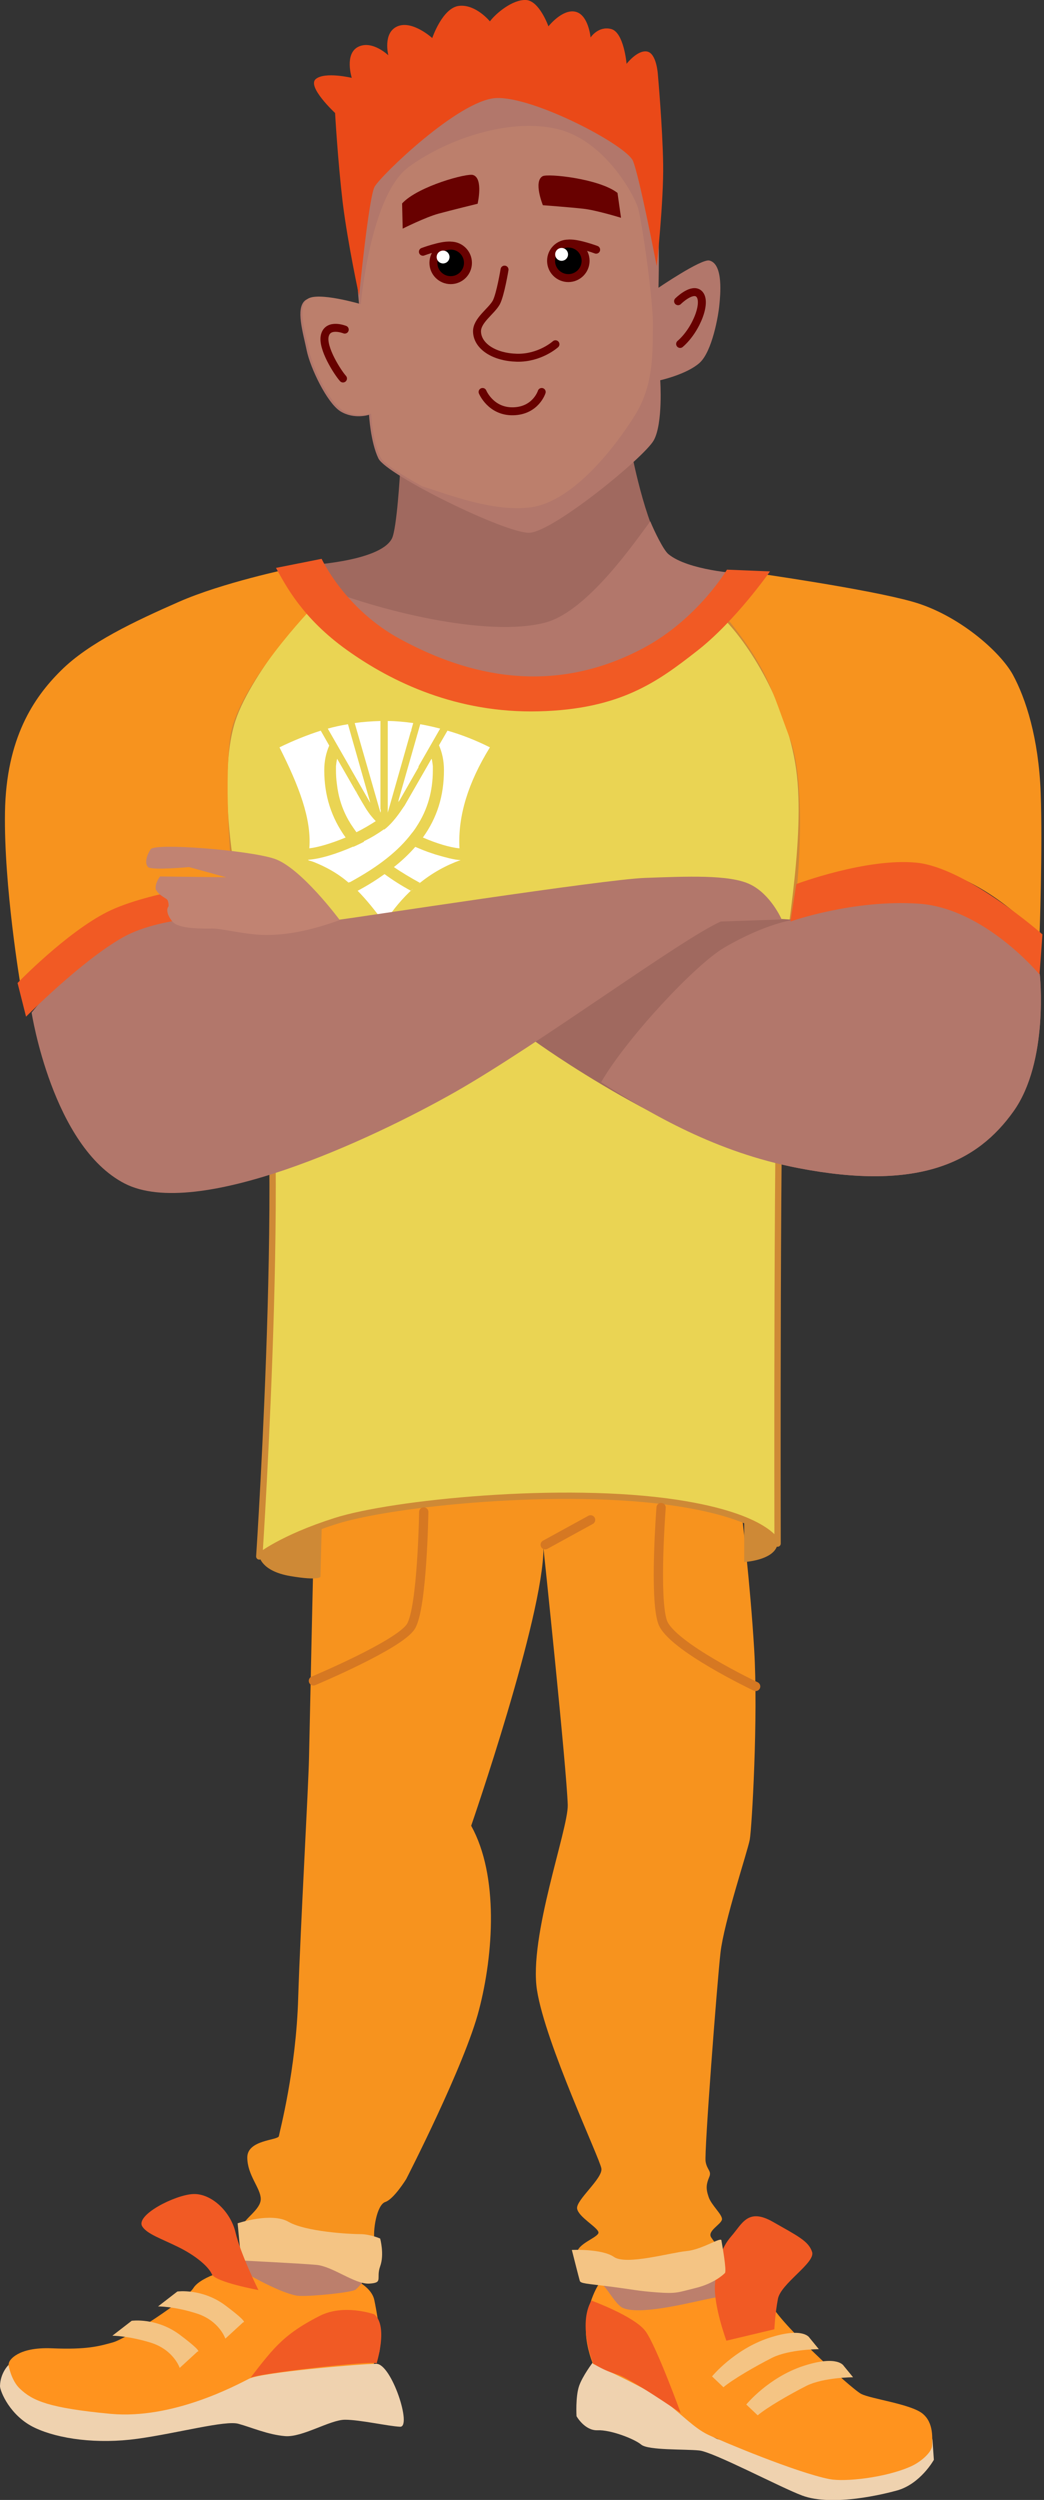 <svg width="330" height="790" viewBox="0 0 330 790" fill="none" xmlns="http://www.w3.org/2000/svg">
<rect x="0" y="0" width="330" height="790" fill="#333333" stroke="none"/>
<g clip-path="url(#clip0)">
<path d="M126.455 149.305C126.455 149.305 125.438 167.251 123.865 170.211C119.98 177.704 95.836 178.721 95.836 178.721C95.836 178.721 111.654 208.416 134.133 215.724C156.705 223.032 188.619 220.812 204.345 209.618C220.164 198.425 233.392 181.312 233.392 181.312C233.392 181.312 217.481 180.479 211.191 175.206C204.9 169.933 199.813 143.847 199.813 143.847L126.455 149.305Z" fill="#A0695F"/>
<path d="M211.283 175.114C209.711 173.819 206.843 167.898 205.548 164.753C201.015 170.766 185.937 192.967 172.616 196.667C154.022 201.755 118.315 192.597 100.369 185.104C106.937 194.447 120.165 211.098 134.318 215.631C156.89 222.939 188.804 220.719 204.53 209.526C220.349 198.333 233.577 181.219 233.577 181.219C233.577 181.219 217.574 180.294 211.283 175.114Z" fill="#B2776B"/>
<path d="M113.505 96.391C113.505 96.391 110.359 61.147 112.395 56.151C114.43 51.156 145.419 24.699 150.414 23.127C155.41 21.554 166.695 19.982 181.219 29.417C195.742 38.853 203.883 49.306 204.068 50.416C204.253 51.526 206.751 61.517 207.676 68.085C208.601 74.653 208.138 90.934 208.138 90.934C208.138 90.934 221.736 81.683 224.234 82.331C228.767 83.441 227.657 93.616 227.379 96.391C227.102 99.537 225.159 111.1 221.089 114.708C217.019 118.315 208.693 120.165 208.693 120.165C208.693 120.165 209.618 133.764 206.658 139.129C203.698 144.494 174.836 168.083 167.343 168.361C159.85 168.638 122.108 150.045 119.61 144.864C117.112 139.684 116.65 131.081 116.65 131.081C116.65 131.081 111.932 132.654 107.584 129.971C103.329 127.288 98.056 116.188 96.946 110.73C95.836 105.272 93.338 97.409 96.484 94.911C99.721 92.321 113.505 96.391 113.505 96.391Z" fill="#B2776B"/>
<path d="M167.805 160.313C181.311 158.463 194.632 140.979 200.738 131.173C206.935 121.183 206.195 110.452 206.38 103.144C206.565 95.374 202.958 70.12 201.663 65.679C200.275 61.239 190.839 44.033 175.853 40.703C160.96 37.28 141.441 43.848 129.231 52.728C117.02 61.609 114.06 96.114 114.06 96.114C114.06 96.114 100.276 92.043 97.131 94.541C93.986 97.039 96.484 104.902 97.594 110.36C98.704 115.817 103.884 126.826 108.232 129.601C112.487 132.284 117.297 130.711 117.297 130.711C117.297 130.711 117.76 139.314 120.257 144.494C121.183 146.344 126.548 149.86 133.393 153.652C141.904 156.335 156.057 161.885 167.805 160.313Z" fill="#BC7F6C"/>
<path d="M127.103 64.292L127.288 72.247C127.288 72.247 134.504 68.639 138.574 67.529C142.644 66.419 150.97 64.384 150.97 64.384C150.97 64.384 152.82 56.429 149.582 55.319C147.917 54.579 132.098 58.834 127.103 64.292Z" fill="#680100"/>
<path d="M195.187 60.961L196.298 68.825C196.298 68.825 188.527 66.419 184.364 65.957C180.202 65.494 171.598 64.847 171.598 64.847C171.598 64.847 168.546 57.354 171.506 55.689C173.079 54.764 189.36 56.429 195.187 60.961Z" fill="#680100"/>
<path d="M142.459 88.528C145.473 88.528 147.917 86.085 147.917 83.071C147.917 80.056 145.473 77.613 142.459 77.613C139.445 77.613 137.001 80.056 137.001 83.071C137.001 86.085 139.445 88.528 142.459 88.528Z" fill="black" stroke="#680100" stroke-width="2.515" stroke-miterlimit="10" stroke-linecap="round" stroke-linejoin="round"/>
<path d="M133.671 79.555C133.671 79.555 139.406 77.427 142.089 77.612Z" fill="black"/>
<path d="M133.671 79.555C133.671 79.555 139.406 77.427 142.089 77.612" stroke="#680100" stroke-width="2.515" stroke-miterlimit="10" stroke-linecap="round" stroke-linejoin="round"/>
<path d="M179.646 87.881C182.661 87.881 185.104 85.438 185.104 82.423C185.104 79.409 182.661 76.965 179.646 76.965C176.632 76.965 174.188 79.409 174.188 82.423C174.188 85.438 176.632 87.881 179.646 87.881Z" fill="black" stroke="#680100" stroke-width="2.515" stroke-miterlimit="10" stroke-linecap="round" stroke-linejoin="round"/>
<path d="M188.435 78.908C188.435 78.908 182.699 76.78 180.017 76.965Z" fill="black"/>
<path d="M188.435 78.908C188.435 78.908 182.699 76.78 180.017 76.965" stroke="#680100" stroke-width="2.515" stroke-miterlimit="10" stroke-linecap="round" stroke-linejoin="round"/>
<path d="M159.48 85.198C159.48 85.198 158.185 93.061 156.89 95.559C155.317 98.427 150.6 101.294 150.785 104.902C150.97 109.342 156.057 112.857 163.365 113.043C170.673 113.228 175.576 108.787 175.576 108.787" stroke="#680100" stroke-width="2.515" stroke-miterlimit="10" stroke-linecap="round" stroke-linejoin="round"/>
<path d="M152.542 123.866C152.542 123.866 155.132 130.156 162.255 129.971C169.378 129.786 171.228 123.866 171.228 123.866" stroke="#680100" stroke-width="2.515" stroke-miterlimit="10" stroke-linecap="round" stroke-linejoin="round"/>
<path d="M108.972 104.162C108.972 104.162 103.699 102.034 102.682 106.012C101.664 109.897 106.752 117.76 108.417 119.61" stroke="#680100" stroke-width="2.515" stroke-miterlimit="10" stroke-linecap="round" stroke-linejoin="round"/>
<path d="M214.336 95.189C214.336 95.189 218.314 91.211 220.626 92.599C223.864 94.634 220.256 104.162 214.983 108.695" stroke="#680100" stroke-width="2.515" stroke-miterlimit="10" stroke-linecap="round" stroke-linejoin="round"/>
<path d="M113.505 93.431C113.505 93.431 116.558 62.349 118.408 59.019C120.258 55.596 144.864 31.73 156.705 30.99C168.546 30.342 198.055 45.883 200.09 50.879C202.125 55.781 207.583 84.088 207.583 84.088C207.583 84.088 209.803 63.552 209.618 51.896C209.433 40.148 207.953 23.589 207.953 23.589C207.953 23.589 207.583 16.836 204.531 16.281C201.478 15.726 198.055 20.166 198.055 20.166C198.055 20.166 197.223 10.176 193.152 9.158C189.082 8.141 186.677 11.841 186.677 11.841C186.677 11.841 186.029 4.626 181.867 3.7C177.704 2.775 173.356 8.326 173.356 8.326C173.356 8.326 170.488 0.185 166.233 0C161.978 -0.185 156.705 4.255 154.855 6.753C154.855 6.753 150.415 1.295 145.142 1.85C139.869 2.405 136.631 12.026 136.631 12.026C136.631 12.026 130.341 6.291 125.623 8.326C120.905 10.361 122.755 17.484 122.755 17.484C122.755 17.484 117.668 12.581 113.227 14.801C108.787 17.021 111.192 24.607 111.192 24.607C111.192 24.607 102.682 22.572 99.814 24.977C96.946 27.382 105.919 35.708 105.919 35.708C105.919 35.708 106.752 50.601 108.325 64.014C109.99 77.335 113.505 93.431 113.505 93.431Z" fill="#EA4918"/>
<path d="M99.259 483.436C99.259 483.436 97.871 545.415 97.686 555.128C97.501 564.841 95.003 608.041 94.263 631.168C93.616 654.202 88.343 673.72 88.158 675.015C87.973 676.403 78.167 676.126 78.167 681.768C78.167 687.411 82.423 691.482 82.423 694.904C82.423 698.327 76.965 701.195 76.317 703.97C75.67 706.652 76.132 714.33 76.132 714.33C76.132 714.33 91.951 715.256 99.166 715.441C106.382 715.626 111.192 721.361 115.91 720.436C120.628 719.511 119.055 711.37 118.407 708.225C117.76 705.08 119.055 696.662 121.83 695.829C124.513 694.904 128.398 688.614 128.398 688.614C128.398 688.614 146.992 652.444 151.432 635.053C155.965 617.662 157.722 592.778 148.934 576.959C148.934 576.959 171.783 510.91 171.783 489.171C171.783 489.171 179.091 558.551 179.461 570.391C179.646 578.069 167.065 612.019 169.748 628.948C172.431 645.876 189.637 682.138 190.099 685.284C190.562 688.429 181.959 695.274 182.421 697.957C182.884 700.64 188.989 703.877 189.174 705.45C189.359 707.022 182.144 709.058 182.421 712.203C182.699 715.348 188.989 720.806 191.487 722.193C193.985 723.581 201.015 722.193 202.588 723.304C204.16 724.414 210.913 724.876 214.799 723.766C218.684 722.656 229.044 719.511 229.507 716.273C229.969 713.128 226.084 709.058 224.789 707.023C223.494 704.987 227.934 702.952 228.212 701.38C228.397 699.807 224.789 696.847 223.957 694.164C223.032 691.482 223.309 690.094 224.142 688.059C225.067 686.024 223.494 685.839 223.032 683.064C222.569 680.288 226.639 626.727 227.749 617.014C228.859 607.301 236.352 584.915 237 581.307C237.647 577.699 239.683 542.64 238.388 521.178C237.092 499.717 234.502 478.903 234.502 478.903L203.698 467.155L110.082 474.185L99.259 483.436Z" fill="#F7931E"/>
<path d="M81.96 491.761C81.96 491.761 82.515 496.479 91.766 498.052C101.016 499.624 101.294 498.237 101.294 498.237L101.756 480.106L87.51 483.991L81.96 491.761Z" fill="#CE8936"/>
<path d="M235.242 477.793C235.242 478.903 235.242 493.611 235.242 493.611C235.242 493.611 244.03 493.149 245.603 488.616C247.268 484.083 235.242 477.793 235.242 477.793Z" fill="#CE8936"/>
<path d="M99.259 188.805C99.259 188.805 77.335 213.041 72.987 229.045C68.547 244.956 70.767 275.668 81.313 309.617C91.858 343.567 81.96 491.854 81.96 491.854C81.96 491.854 88.898 486.118 106.012 480.661C123.958 474.925 177.889 469.467 213.874 474.925C243.013 479.366 245.788 487.784 245.788 487.784C245.788 487.784 245.418 336.444 247.176 317.758C248.841 299.072 255.316 267.527 252.911 245.141C250.506 222.754 237 201.756 228.49 193.893C228.49 193.893 199.628 222.014 169.471 220.719C139.314 219.332 114.892 205.086 99.259 188.805Z" fill="#EAD453" stroke="#CE8936" stroke-width="2" stroke-miterlimit="10" stroke-linecap="round" stroke-linejoin="round"/>
<path d="M68.454 281.125C68.454 281.125 46.716 282.791 34.227 289.636C21.647 296.389 6.476 311.282 6.476 311.282C6.476 311.282 1.203 280.108 1.573 256.704C1.943 233.3 10.638 220.442 19.241 211.931C28.029 203.143 42.645 196.298 56.521 190.192C70.397 184.087 91.766 179.646 91.766 179.646L99.259 191.487C99.259 191.487 74.745 216.649 72.71 233.3C70.675 249.951 73.357 277.425 73.357 277.425L68.454 281.125Z" fill="#F7931E"/>
<path d="M228.582 193.893L238.388 181.034C238.388 181.034 274.372 186.122 288.618 190.192C302.864 194.263 316.093 205.826 320.163 213.226C324.233 220.719 328.303 233.207 328.951 250.506C329.598 267.805 328.581 295.834 328.581 295.834C328.581 295.834 312.485 277.333 291.949 273.91C271.782 270.58 251.893 280.663 251.893 280.663C251.893 280.663 255.316 247.731 249.488 232.837C243.846 218.037 242.828 211.191 228.582 193.893Z" fill="#F7931E"/>
<path d="M87.233 179.461L101.664 176.594C101.664 176.594 109.064 192.597 126.64 202.033C143.939 211.376 172.061 221.644 203.698 204.623C220.626 195.465 229.784 180.016 229.784 180.016L243.383 180.572C243.383 180.572 232.375 196.39 220.164 205.826C207.953 215.354 196.112 224.142 170.303 224.789C144.494 225.437 123.958 215.631 109.712 205.456C95.466 195.28 90.286 184.919 87.233 179.461Z" fill="#F15A24"/>
<path d="M113.967 276.777C122.293 271.875 127.936 266.787 131.543 261.236C127.936 266.787 122.293 271.875 113.967 276.777Z" fill="white"/>
<path d="M131.266 232.005C131.728 232.282 132.191 232.652 132.653 233.022C132.098 232.652 131.728 232.282 131.266 232.005Z" fill="white"/>
<path d="M110.544 278.72C111.747 278.072 112.857 277.425 113.967 276.777C112.857 277.425 111.747 278.072 110.544 278.72Z" fill="white"/>
<path d="M133.208 233.67C133.579 234.132 134.041 234.595 134.411 235.058C134.041 234.595 133.579 234.132 133.208 233.67Z" fill="white"/>
<path d="M112.394 249.303C112.209 248.748 111.932 248.193 111.839 247.638C112.024 248.286 112.209 248.841 112.394 249.303Z" fill="white"/>
<path d="M111.469 246.528C111.377 246.158 111.284 245.696 111.192 245.326C111.192 245.696 111.377 246.158 111.469 246.528Z" fill="white"/>
<path d="M112.949 250.691C112.764 250.321 112.672 250.043 112.487 249.673C112.672 250.043 112.857 250.321 112.949 250.691Z" fill="white"/>
<path d="M143.106 272.43C143.939 272.152 144.772 271.875 145.604 271.782C144.772 271.967 143.939 272.152 143.106 272.43Z" fill="white"/>
<path d="M115.54 266.51C117.667 268.822 120.257 270.95 123.31 273.17C120.257 270.95 117.667 268.73 115.54 266.51Z" fill="white"/>
<path d="M132.376 278.72C128.953 276.87 125.993 275.02 123.31 273.078C125.993 275.02 128.953 276.87 132.376 278.72Z" fill="white"/>
<path d="M142.829 272.615C142.921 272.615 143.014 272.522 143.106 272.522C143.014 272.522 142.921 272.522 142.829 272.615Z" fill="white"/>
<path d="M127.843 265.955C127.38 265.77 127.01 265.492 126.548 265.307C125.993 265.03 125.345 264.66 124.79 264.29C123.587 263.549 122.385 262.809 121.367 262.069C119.425 263.457 117.297 264.752 114.984 265.862C115.169 266.047 115.354 266.232 115.447 266.417C117.112 268.175 119.147 269.932 121.367 271.69C123.957 269.84 126.085 267.897 127.843 265.955Z" fill="white"/>
<path d="M141.996 271.227C141.811 271.135 141.534 271.135 141.349 271.042C140.146 270.765 138.944 270.395 137.649 270.025C137.279 269.932 136.908 269.747 136.538 269.655C134.781 269.1 133.023 268.36 131.266 267.62C129.323 269.84 127.103 271.967 124.513 274.003C126.918 275.668 129.878 277.425 132.746 278.998C132.561 279.183 132.468 279.275 132.283 279.368C136.538 275.853 140.979 273.448 145.604 271.782C144.494 271.782 143.291 271.505 141.996 271.227Z" fill="white"/>
<path d="M129.878 281.495C126.825 279.83 124.05 278.073 121.552 276.223C118.962 278.073 116.187 279.83 113.042 281.495L112.857 281.31C115.725 284.178 118.407 287.508 121.46 291.671C124.328 287.231 127.38 283.716 130.526 280.848C130.341 281.125 130.063 281.31 129.878 281.495Z" fill="white"/>
<path d="M113.967 276.778C115.54 275.853 117.02 274.928 118.407 273.91C115.817 271.875 113.597 269.747 111.654 267.527C106.381 269.84 101.016 271.505 97.316 271.69C102.681 273.633 106.752 275.945 110.267 278.998L110.174 278.906C111.377 278.351 112.857 277.425 113.967 276.778Z" fill="white"/>
<path d="M117.02 253.651L109.99 228.859C107.677 229.229 105.642 229.692 103.607 230.247L117.02 253.651Z" fill="white"/>
<path d="M110.73 242.643L117.02 253.651L111.932 235.89C110.822 237.74 110.452 240.145 110.73 242.643Z" fill="white"/>
<path d="M117.02 257.444C116.927 257.351 114.892 254.391 114.892 254.298L114.43 253.466C115.725 255.686 117.112 257.721 118.592 259.386L117.02 257.444Z" fill="white"/>
<path d="M88.343 236.167C94.449 248.286 98.519 258.739 97.779 268.082C100.832 267.712 104.994 266.417 109.25 264.659C104.717 258.369 102.497 251.431 102.497 243.383C102.497 240.515 103.052 237.925 104.069 235.612L101.387 230.895C97.039 232.282 92.691 234.04 88.343 236.167Z" fill="white"/>
<path d="M114.43 253.466L106.567 239.775C106.382 240.515 106.289 241.255 106.197 242.088C106.197 242.55 106.197 242.92 106.197 243.383C106.197 244.863 106.289 246.25 106.474 247.638C106.937 251.801 108.139 255.686 110.267 259.386C110.545 259.756 110.73 260.219 111.007 260.589C111.562 261.421 112.117 262.254 112.672 262.994C114.892 261.884 116.927 260.681 118.778 259.479L118.593 259.294C117.112 257.814 115.725 255.778 114.43 253.466Z" fill="white"/>
<path d="M120.258 227.842C117.39 227.934 114.615 228.119 112.117 228.489L120.258 256.796" fill="white"/>
<path d="M120.35 256.796V255.871C120.165 255.686 120.073 255.501 119.888 255.316L120.35 256.796Z" fill="white"/>
<path d="M130.618 228.489C127.843 228.119 125.068 227.842 122.57 227.842V256.796L130.618 228.489Z" fill="white"/>
<path d="M129.416 230.987C129.601 231.08 129.693 231.172 129.878 231.265L130.063 230.617H128.491C128.861 230.617 129.138 230.802 129.416 230.987Z" fill="white"/>
<path d="M139.128 230.247C137.001 229.692 134.873 229.229 132.838 228.859L125.808 253.466L139.128 230.247Z" fill="white"/>
<path d="M127.288 255.501C126.27 256.981 125.253 258.461 124.235 259.571C126.085 260.774 128.121 261.976 130.341 263.086C130.803 262.439 131.266 261.884 131.636 261.236C135.244 255.778 136.816 249.858 136.816 243.383C136.816 242.92 136.816 242.458 136.816 242.088C136.724 241.255 136.631 240.515 136.446 239.775L127.936 254.576C127.843 254.668 127.566 255.038 127.288 255.501Z" fill="white"/>
<path d="M154.855 236.167C150.414 233.947 145.974 232.19 141.441 230.895L138.759 235.52C139.776 237.832 140.331 240.423 140.331 243.383C140.331 251.431 138.204 258.369 133.671 264.659C137.926 266.509 142.181 267.804 145.234 268.082C144.679 257.814 148.009 247.268 154.855 236.167Z" fill="white"/>
<path d="M130.988 235.797L125.993 253.466L132.283 242.458C132.376 239.96 132.098 237.647 130.988 235.797Z" fill="white"/>
<path d="M127.38 255.316C125.438 258.276 123.31 260.774 121.46 262.162C114.43 267.157 103.514 271.412 97.316 271.875C101.664 272.707 106.104 275.39 110.544 278.813C111.747 278.165 112.857 277.518 113.967 276.87C122.293 271.967 127.935 266.879 131.543 261.329C135.151 255.871 136.723 249.951 136.723 243.475C136.723 243.013 136.723 242.55 136.723 242.18C136.631 241.348 136.538 240.608 136.353 239.868L127.843 254.669C127.843 254.669 127.658 254.946 127.38 255.316Z" fill="white"/>
<path d="M328.673 307.86C328.673 307.86 331.634 335.426 320.348 351.245C309.062 367.063 290.746 376.591 252.264 369.098C213.781 361.605 168.823 328.858 168.823 328.858L228.12 289.266L250.968 290.653C250.968 290.653 272.245 278.443 289.636 280.94C306.935 283.438 325.066 300.459 328.673 307.86Z" fill="#A0695F"/>
<path d="M328.673 307.86C325.065 300.367 306.934 283.438 289.543 280.94C272.152 278.443 250.876 290.653 250.876 290.653C250.876 290.653 242.088 291.764 228.952 299.442C219.886 304.714 198.147 327.933 190.007 341.994C206.103 352.262 226.362 364.103 252.171 369.098C290.653 376.591 308.969 367.063 320.255 351.245C331.633 335.519 328.673 307.86 328.673 307.86Z" fill="#B2776B"/>
<path d="M75.577 290.284C75.577 290.284 100.646 291.394 106.382 290.746C112.025 290.099 190.747 277.888 203.883 277.425C217.019 276.963 230.617 276.315 237.093 279.46C243.66 282.606 247.083 290.561 247.083 290.561L227.842 291.209C215.169 296.851 170.581 329.876 143.939 345.047C117.205 360.218 62.257 385.75 39.408 374.001C16.559 362.253 9.991 319.978 9.991 319.978L29.232 296.667L55.966 288.063L75.577 290.284Z" fill="#B2776B"/>
<path d="M8.233 321.273L5.55 310.635C5.55 310.635 20.906 294.724 33.95 288.156C47.085 281.588 73.08 278.628 73.08 278.628L75.3 289.451C75.3 289.451 51.988 288.804 38.852 296.204C25.717 303.605 8.233 321.273 8.233 321.273Z" fill="#F15A24"/>
<path d="M251.709 279.368C251.709 279.368 273.91 271.043 289.728 272.615C305.547 274.188 329.506 295.279 329.506 295.279L328.581 307.952C328.581 307.952 311.19 286.954 290.376 285.566C269.562 284.178 249.858 291.209 249.858 291.209L251.709 279.368Z" fill="#F15A24"/>
<path d="M53.283 286.398C52.728 287.046 52.451 288.711 54.486 291.208C56.521 293.706 64.476 293.429 67.344 293.429C70.212 293.429 77.982 295.464 84.088 295.464C90.193 295.464 97.409 294.354 107.399 290.746C107.399 290.746 95.003 274.002 86.585 271.32C78.26 268.637 49.028 266.324 47.64 268.36C46.253 270.395 45.698 272.892 46.808 274.002C47.918 275.112 59.759 274.002 59.759 274.002L71.507 277.24L50.601 276.963C50.601 276.963 48.935 278.998 49.213 281.033C50.416 283.253 52.636 283.715 53.006 284.548C53.376 285.381 53.283 286.398 53.283 286.398Z" fill="#C18372"/>
<path d="M172.338 488.154L186.677 480.291" stroke="#D67822" stroke-width="2.934" stroke-miterlimit="10" stroke-linecap="round" stroke-linejoin="round"/>
<path d="M133.948 477.793C133.948 477.793 133.486 508.135 129.878 513.963C126.27 519.791 99.074 531.169 99.074 531.169" stroke="#D67822" stroke-width="2.934" stroke-miterlimit="10" stroke-linecap="round" stroke-linejoin="round"/>
<path d="M208.971 476.405C208.971 476.405 206.751 504.897 209.433 512.575C212.116 520.253 238.85 532.926 238.85 532.926" stroke="#D67822" stroke-width="2.934" stroke-miterlimit="10" stroke-linecap="round" stroke-linejoin="round"/>
<path d="M187.324 746.615C187.324 746.615 184.179 750.778 183.069 753.923C181.866 757.346 182.236 763.544 182.236 763.544C182.236 763.544 184.826 768.169 188.897 767.984C192.967 767.799 200.46 770.666 202.68 772.517C204.9 774.367 216.463 773.904 220.996 774.367C225.529 774.829 246.62 786.022 253.558 788.613C263.271 792.22 279.737 788.058 283.438 787.04C290.931 785.005 295.186 777.327 295.186 777.327L294.723 770.574C294.723 770.574 294.076 776.217 288.803 778.529C283.53 780.842 276.13 782.877 269.839 783.247C258.554 783.895 229.784 771.222 227.102 770.852C224.419 770.389 212.671 759.288 204.715 755.218C196.76 750.963 187.324 746.615 187.324 746.615Z" fill="#EFD2AF"/>
<path d="M114.892 718.678L113.32 727.281L85.291 729.039L74.837 717.938L77.613 709.798L114.892 718.678Z" fill="#BC7F6C"/>
<path d="M189.359 718.401L190.469 728.206L211.468 740.417L235.242 734.682L227.102 717.106L189.359 718.401Z" fill="#BC7F6C"/>
<path d="M189.082 722.101C186.862 725.801 185.012 731.814 185.197 736.994C185.382 742.175 187.417 746.985 187.417 746.985C187.417 746.985 205.548 755.218 210.451 759.103C215.446 762.989 219.517 767.336 223.772 769.371C228.027 771.407 251.801 781.397 262.254 783.432C267.157 784.357 279.738 782.97 287.601 779.547C291.116 778.067 294.631 774.829 294.631 772.794C294.631 770.759 295.279 765.579 291.486 762.619C287.601 759.658 275.39 758.086 272.245 756.513C269.1 754.941 244.216 732.092 243.476 727.374C242.828 722.656 229.045 725.339 222.662 726.726C216.556 728.021 201.663 731.722 196.668 729.224C193.707 727.559 190.47 719.788 189.082 722.101Z" fill="#FF931E"/>
<path d="M229.599 739.677C229.599 739.677 225.529 728.576 225.992 722.008C226.454 715.44 227.842 710.445 231.172 706.652C234.595 702.767 236.352 697.587 244.308 702.12C252.263 706.652 255.594 708.225 256.704 711.648C257.814 715.07 246.713 721.638 245.88 726.541C244.955 731.537 244.77 736.069 244.77 736.069L229.599 739.677Z" fill="#F15A24"/>
<path d="M186.954 727.004C186.954 727.004 200.645 731.999 204.068 736.717C207.491 741.435 215.169 762.526 215.169 762.526C215.169 762.526 199.073 751.425 195.002 750.315C192.412 749.575 190.007 748.373 188.712 747.633C187.972 747.17 187.509 746.893 187.509 746.893C187.509 746.893 182.514 734.682 186.954 727.004Z" fill="#F15A24"/>
<path d="M114.245 721.638C114.245 721.638 117.668 723.674 118.315 726.819C118.963 729.964 120.813 739.677 119.888 743.285C118.963 746.893 117.205 747.818 117.205 747.818C117.205 747.818 86.216 749.853 79.925 752.073C73.635 754.293 61.517 761.878 43.2 763.266C24.884 764.654 11.008 761.138 6.013 755.218C1.018 749.298 3.053 746.152 3.053 746.152C3.053 746.152 5.273 741.62 16.374 742.082C27.474 742.545 31.267 741.435 35.615 740.232C39.87 739.122 58.926 726.634 61.147 723.026C63.367 719.418 74.005 715.996 76.965 717.846C79.925 719.696 90.286 725.339 94.634 725.524C98.889 725.709 111.562 724.414 112.487 723.489C113.32 722.749 114.245 721.638 114.245 721.638Z" fill="#FF931E"/>
<path d="M2.683 747.355C2.683 747.355 0.093 749.853 0 754.015C0 755.588 3.145 763.543 11.101 767.244C18.594 770.759 30.805 772.424 43.478 770.666C56.151 768.909 71.322 764.746 75.392 765.949C79.463 767.059 84.643 769.371 90.101 769.834C95.559 770.296 104.347 764.654 109.064 764.654C113.782 764.654 122.663 766.689 126.456 766.874C130.341 767.059 123.773 746.985 118.963 746.985C114.152 746.985 82.793 749.668 78.722 751.703C74.652 753.738 54.764 764.561 35.06 762.803C15.356 760.953 10.268 758.641 6.29 754.848C3.515 752.258 2.683 747.355 2.683 747.355Z" fill="#EFD2AF"/>
<path d="M76.225 714.331L75.115 702.582C75.115 702.582 85.753 698.975 91.211 702.12C96.669 705.265 110.637 706.005 113.875 706.005C117.02 706.005 120.165 707.393 120.165 707.393C120.165 707.393 121.553 712.388 120.165 716.181C118.777 720.066 121.275 721.361 116.742 721.639C112.21 721.916 105.179 716.181 99.999 715.718C94.819 715.256 76.225 714.331 76.225 714.331Z" fill="#F4C484"/>
<path d="M180.756 711C180.756 711 182.977 719.788 183.254 720.713C183.439 721.638 185.474 721.638 192.782 722.564C200.09 723.489 201.385 723.951 207.676 724.414C213.966 724.876 214.243 724.414 219.886 723.026C225.529 721.638 228.489 718.956 229.137 718.308C229.784 717.661 228.212 709.058 228.027 707.948C227.842 706.838 221.921 710.908 216.926 711.37C211.931 711.833 197.962 715.903 194.077 713.22C190.192 710.538 180.756 711 180.756 711Z" fill="#F4C484"/>
<path d="M118.315 731.351C118.315 731.351 108.787 727.929 101.109 731.814C93.431 735.699 89.823 738.844 86.678 742.175C83.718 745.32 79.092 751.518 79.092 751.518C78.907 750.315 118.87 745.69 119.055 746.892C118.962 746.892 122.848 735.144 118.315 731.351Z" fill="#F15A24"/>
<path d="M45.05 703.692C42.46 700.085 55.411 693.517 61.146 693.332C66.789 693.147 72.894 698.789 74.467 705.542C76.04 712.295 81.683 723.674 81.683 723.674C81.683 723.674 68.084 721.176 66.974 718.678C65.864 716.181 61.794 712.758 56.336 710.075C50.878 707.392 46.623 706.005 45.05 703.692Z" fill="#F15A24"/>
<path d="M228.675 754.385L225.067 750.963C225.067 750.963 232.097 742.36 243.198 738.752C254.021 735.237 255.871 738.752 255.871 738.752L258.832 742.36C258.832 742.36 249.581 742.36 244.123 745.042C238.665 747.818 231.635 751.888 228.675 754.385Z" fill="#F4C484"/>
<path d="M239.498 763.266L235.89 759.843C235.89 759.843 242.921 751.24 254.021 747.633C264.844 744.117 266.695 747.633 266.695 747.633L269.655 751.24C269.655 751.24 260.404 751.24 254.946 753.923C249.489 756.698 242.458 760.768 239.498 763.266Z" fill="#F4C484"/>
<path d="M56.059 724.136C56.059 724.136 64.014 723.026 71.415 728.669C78.907 734.312 76.872 733.849 76.872 733.849L71.23 739.03C71.23 739.03 69.379 733.387 62.164 731.074C54.948 728.761 49.953 728.854 49.953 728.854L56.059 724.136Z" fill="#F4C484"/>
<path d="M41.628 733.387C41.628 733.387 49.583 732.277 56.984 737.919C64.477 743.562 62.442 743.1 62.442 743.1L56.799 748.28C56.799 748.28 54.949 742.637 47.733 740.325C40.518 738.104 35.523 738.104 35.523 738.104L41.628 733.387Z" fill="#F4C484"/>
<path d="M140.054 83.255C141.178 83.255 142.089 82.344 142.089 81.22C142.089 80.096 141.178 79.185 140.054 79.185C138.93 79.185 138.019 80.096 138.019 81.22C138.019 82.344 138.93 83.255 140.054 83.255Z" fill="white"/>
<path d="M177.519 82.423C178.642 82.423 179.554 81.512 179.554 80.388C179.554 79.264 178.642 78.353 177.519 78.353C176.395 78.353 175.483 79.264 175.483 80.388C175.483 81.512 176.395 82.423 177.519 82.423Z" fill="white"/>
</g>
<defs>
<clipPath id="clip0">
<rect width="329.598" height="790" fill="white"/>
</clipPath>
</defs>
</svg>
